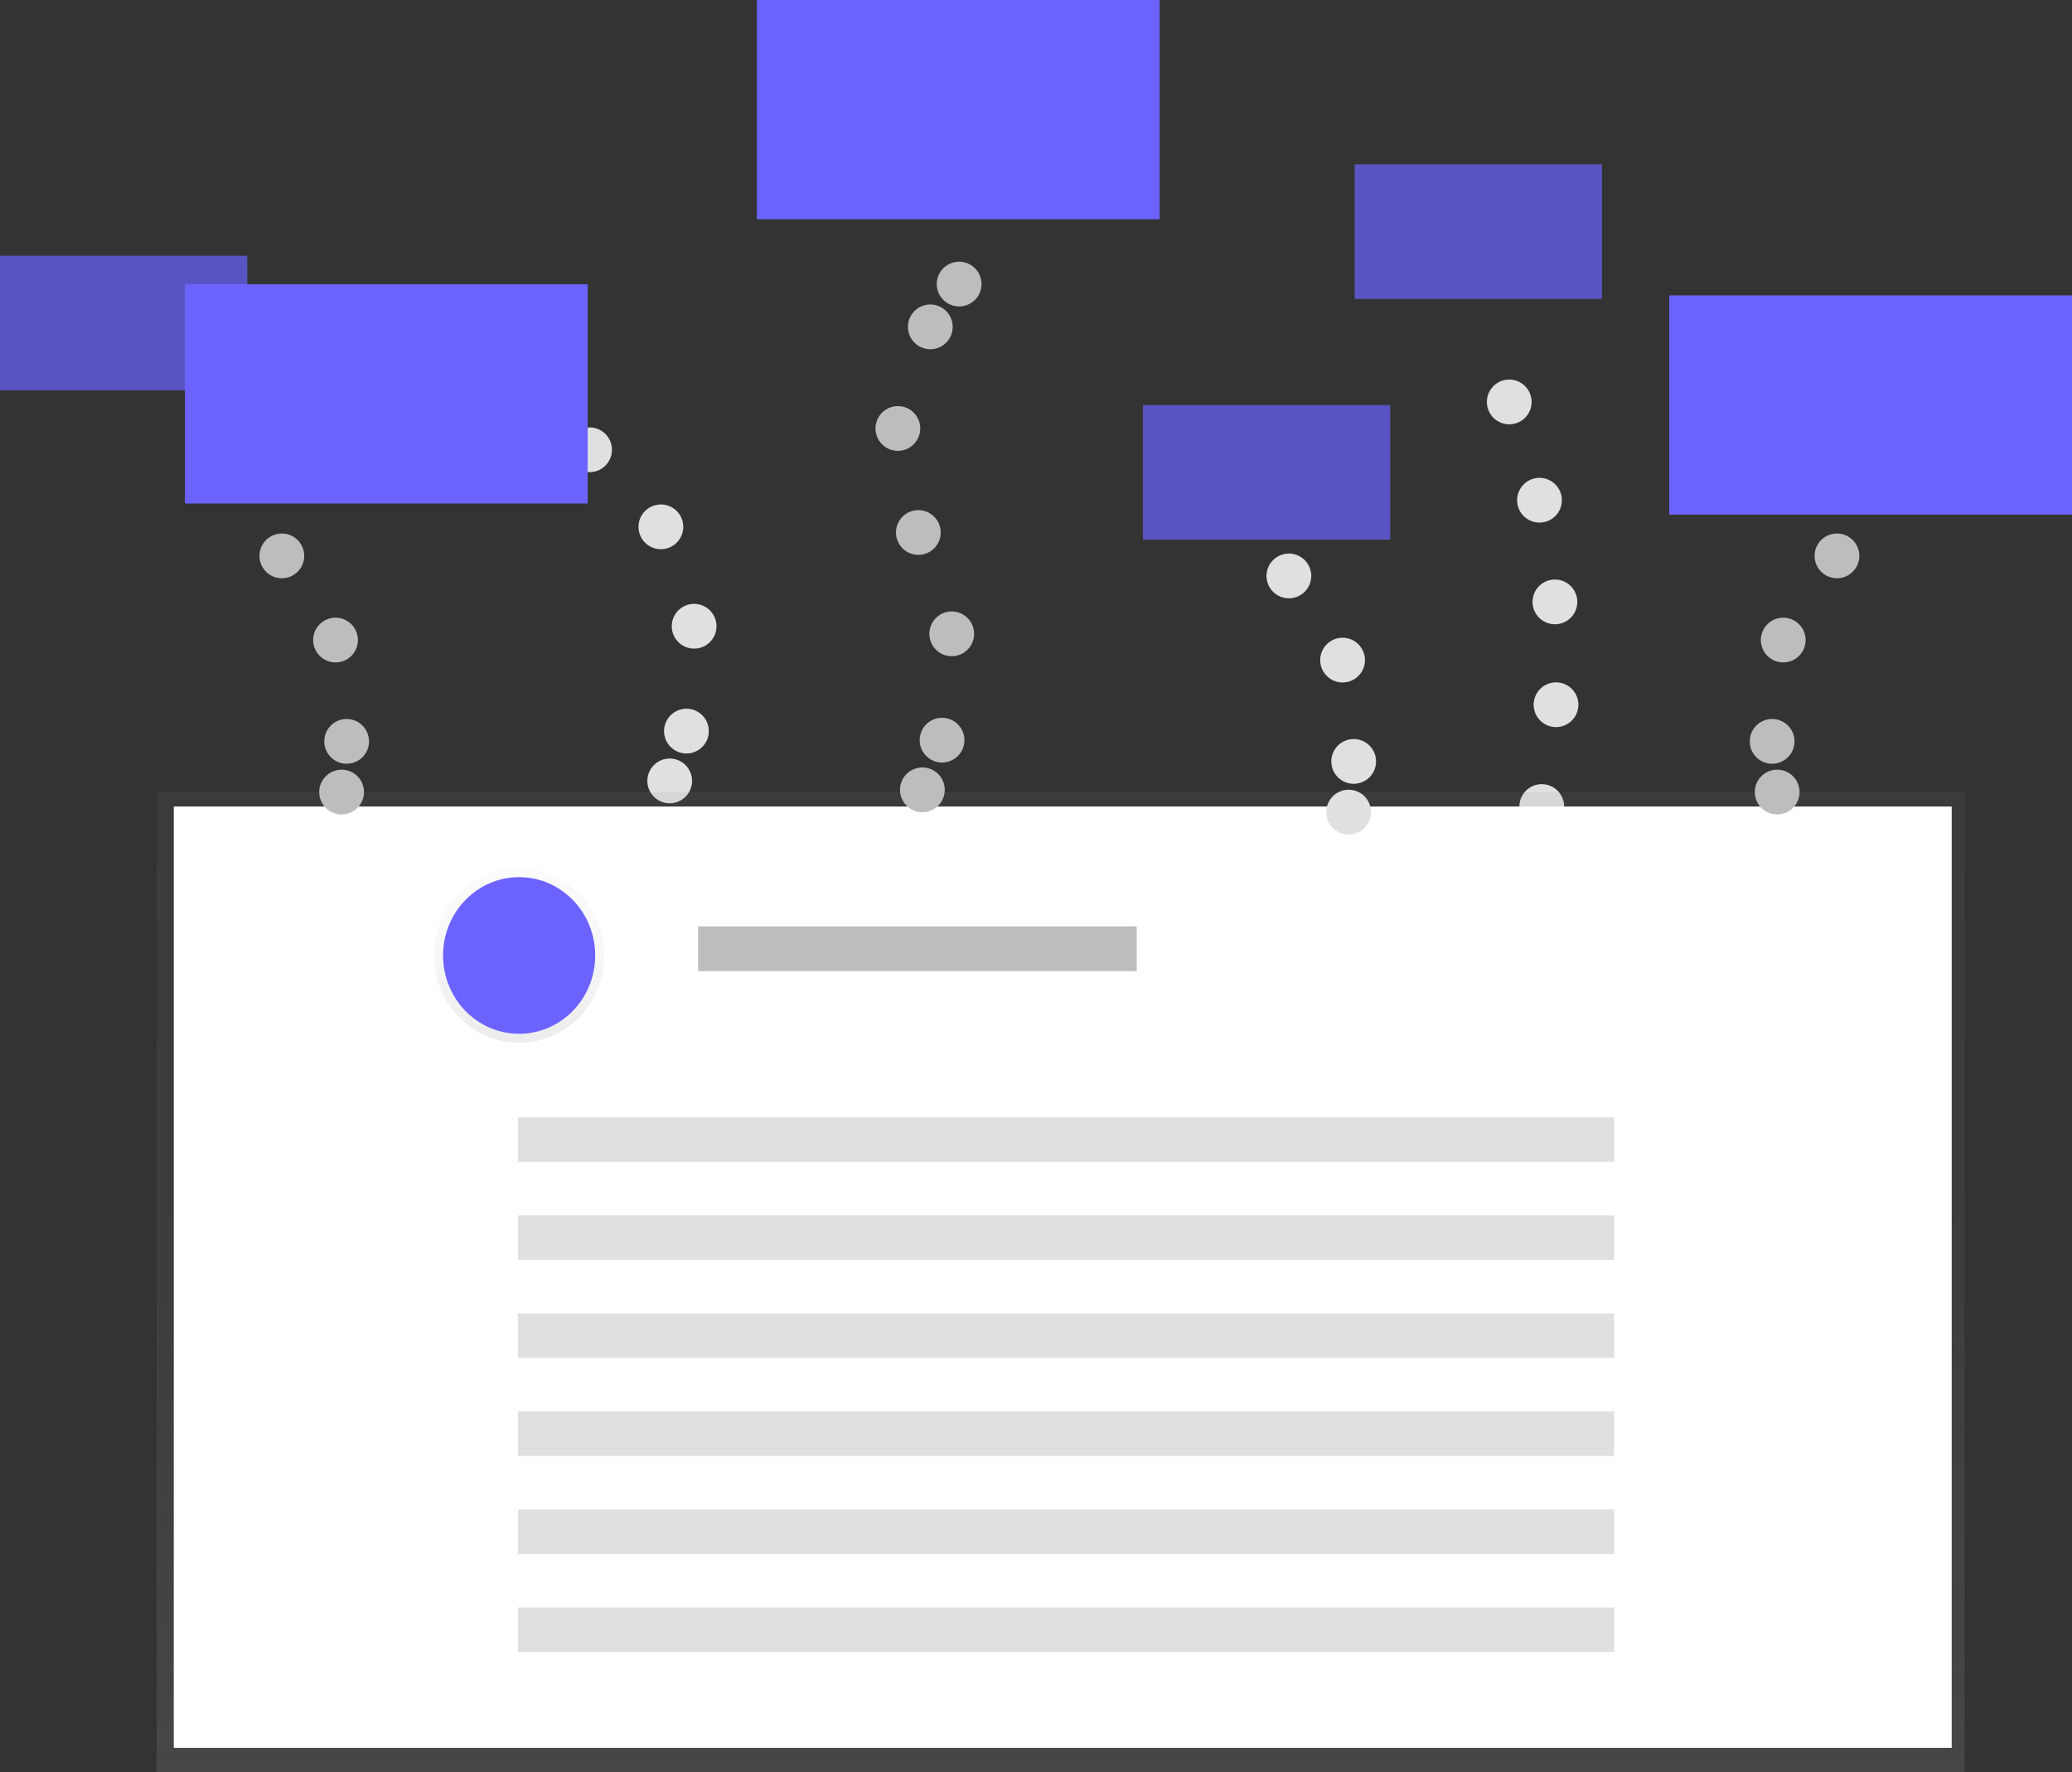 <svg xmlns="http://www.w3.org/2000/svg" xmlns:xlink="http://www.w3.org/1999/xlink" width="463" height="396" viewBox="0 0 463 396"><rect x="0" y="0" width="463" height="396" fill="#333333" stroke="none"/><defs><linearGradient id="a" x1="0.5" y1="1" x2="0.5" gradientUnits="objectBoundingBox"><stop offset="0" stop-color="gray" stop-opacity="0.251"/><stop offset="0.54" stop-color="gray" stop-opacity="0.122"/><stop offset="1" stop-color="gray" stop-opacity="0.102"/></linearGradient><linearGradient id="b" x1="0.5" y1="1" x2="0.5" gradientUnits="objectBoundingBox"><stop offset="0" stop-color="#b3b3b3" stop-opacity="0.251"/><stop offset="0.54" stop-color="#b3b3b3" stop-opacity="0.102"/><stop offset="1" stop-color="#b3b3b3" stop-opacity="0.051"/></linearGradient></defs><path d="M812.94,308.046S826.88,256.27,799,203" transform="translate(-468.428 -127.825)" fill="none" stroke="#e0e0e0" stroke-linecap="round" stroke-linejoin="round" stroke-width="10" stroke-dasharray="0 23"/><line transform="translate(149.649 174.496)" stroke-width="10" stroke="#e0e0e0" stroke-linecap="round" stroke-linejoin="round" fill="none"/><path d="M384.017,299.685c4.919-20.093,6.387-61.982-58.577-79.765" transform="translate(-230.63 -136.321)" fill="none" stroke="#e0e0e0" stroke-linecap="round" stroke-linejoin="round" stroke-width="10" stroke-dasharray="0 23.61"/><line transform="translate(89 82)" stroke-width="10" stroke="#e0e0e0" stroke-linecap="round" stroke-linejoin="round" fill="none"/><rect width="404" height="219" transform="translate(35 177)" fill="url(#a)"/><rect width="397.284" height="210.341" transform="translate(38.832 180.222)" fill="#fff"/><ellipse cx="19" cy="19.5" rx="19" ry="19.5" transform="translate(97 194)" fill="url(#b)"/><ellipse cx="17" cy="17.5" rx="17" ry="17.5" transform="translate(99 196)" fill="#6c63ff"/><rect width="98" height="10" transform="translate(156 207)" fill="#bdbdbd"/><rect width="244.942" height="9.957" transform="translate(115.75 271.577)" fill="#e0e0e0"/><rect width="244.942" height="9.957" transform="translate(115.75 249.672)" fill="#e0e0e0"/><rect width="244.942" height="9.957" transform="translate(115.75 293.482)" fill="#e0e0e0"/><rect width="244.942" height="9.957" transform="translate(115.75 315.388)" fill="#e0e0e0"/><rect width="244.942" height="9.957" transform="translate(115.75 337.293)" fill="#e0e0e0"/><rect width="244.942" height="9.957" transform="translate(115.75 359.198)" fill="#e0e0e0"/><line transform="translate(76.335 176.985)" stroke-width="10" stroke="#bdbdbd" stroke-linecap="round" stroke-linejoin="round" fill="none"/><path d="M280.155,346.883c.378-10.763-.936-26.854-10.345-37.543" transform="translate(-202.695 -181.223)" fill="none" stroke="#bdbdbd" stroke-linecap="round" stroke-linejoin="round" stroke-width="10" stroke-dasharray="0 22.87"/><line transform="translate(62.978 124.213)" stroke-width="10" stroke="#bdbdbd" stroke-linecap="round" stroke-linejoin="round" fill="none"/><line transform="translate(301.363 181.466)" stroke-width="10" stroke="#e0e0e0" stroke-linecap="round" stroke-linejoin="round" fill="none"/><path d="M732.155,355.883c.378-10.763-.936-26.854-10.345-37.543" transform="translate(-429.667 -185.743)" fill="none" stroke="#e0e0e0" stroke-linecap="round" stroke-linejoin="round" stroke-width="10" stroke-dasharray="0 22.87"/><line transform="translate(288.006 128.694)" stroke-width="10" stroke="#e0e0e0" stroke-linecap="round" stroke-linejoin="round" fill="none"/><line transform="translate(397.12 176.985)" stroke-width="10" stroke="#bdbdbd" stroke-linecap="round" stroke-linejoin="round" fill="none"/><path d="M930.353,346.883c-.378-10.763.936-26.854,10.345-37.543" transform="translate(-534.359 -181.223)" fill="none" stroke="#bdbdbd" stroke-linecap="round" stroke-linejoin="round" stroke-width="10" stroke-dasharray="0 22.87"/><line transform="translate(410.477 124.213)" stroke-width="10" stroke="#bdbdbd" stroke-linecap="round" stroke-linejoin="round" fill="none"/><rect width="55.261" height="30.085" transform="translate(0 57.143)" fill="#6c63ff" opacity="0.7"/><rect width="55.261" height="30.085" transform="translate(302.692 36.731)" fill="#6c63ff" opacity="0.7"/><rect width="55.261" height="30.085" transform="translate(255.397 90.499)" fill="#6c63ff" opacity="0.7"/><rect width="90.001" height="48.993" transform="translate(41.322 63.516)" fill="#6c63ff"/><rect width="90.001" height="48.993" transform="translate(372.999 66.005)" fill="#6c63ff"/><rect width="90.001" height="48.993" transform="translate(169.124)" fill="#6c63ff"/><line transform="translate(206.11 176.488)" stroke-width="10" stroke="#bdbdbd" stroke-linecap="round" stroke-linejoin="round" fill="none"/><path d="M547.7,286.25c3.052-10.634,5.038-27.626-4.64-45.165-11.948-21.661-1.2-42.765,4.9-51.956" transform="translate(-337.195 -120.86)" fill="none" stroke="#bdbdbd" stroke-linecap="round" stroke-linejoin="round" stroke-width="10" stroke-dasharray="0 24.01"/><line transform="translate(214.324 63.476)" stroke-width="10" stroke="#bdbdbd" stroke-linecap="round" stroke-linejoin="round" fill="none"/></svg>